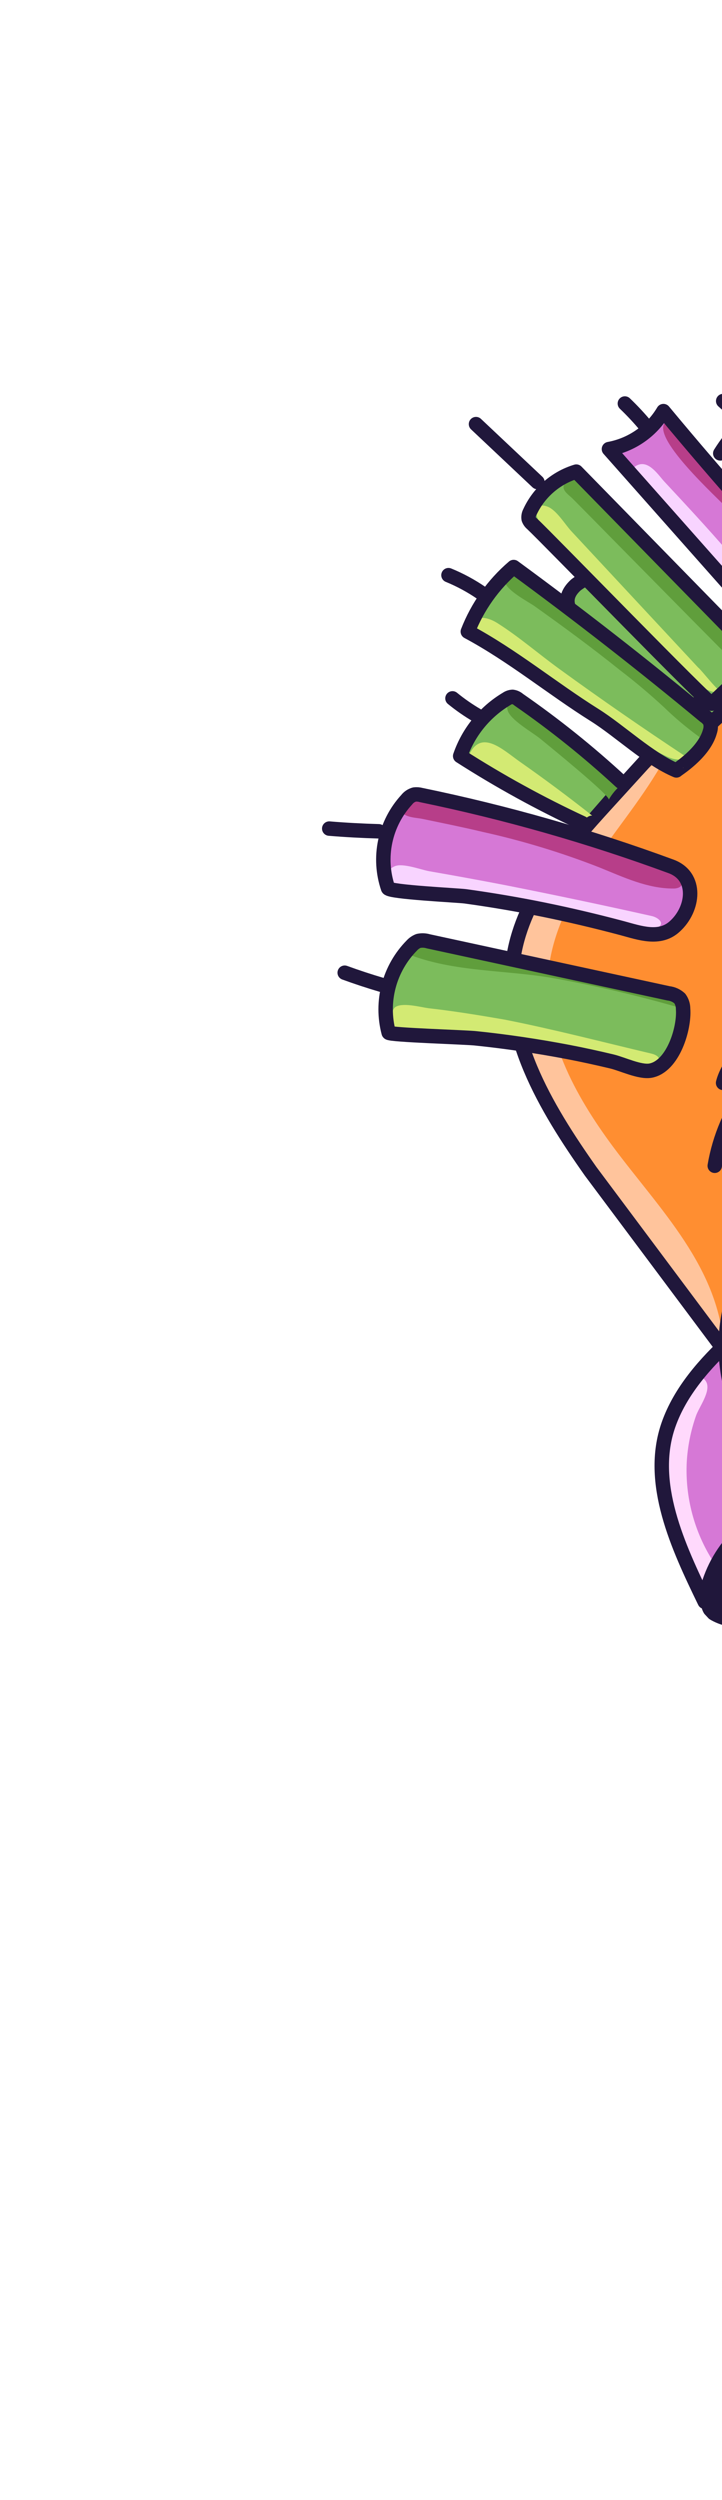 <svg width="100" height="346" viewBox="0 0 100 346" fill="none" xmlns="http://www.w3.org/2000/svg">
<g clip-path="url(#clip0_5041_20679)">
<path d="M181.994 275.312C176.727 272.014 172.392 267.439 168.127 262.921C137.706 230.714 107.173 198.369 81.683 162.147C75.435 153.27 69.223 142.984 71.025 132.273C72.424 124.01 78.322 117.325 83.95 111.163L110.701 81.812C119.428 72.176 129.983 61.836 142.966 62.37C154.725 62.894 163.886 72.296 171.7 81.016C205.168 118.336 238.635 155.661 272.102 192.992C277.4 198.895 283.071 206.794 279.85 214.06C278.85 216.338 277.001 218.225 276.41 220.667C275.427 224.608 277.804 228.448 280.144 231.808C282.484 235.168 284.743 238.376 288.043 240.554C291.344 242.732 295.871 243.526 299.24 241.465C301.165 240.278 302.652 238.198 304.862 237.593C309.353 236.363 312.91 242.706 310.921 246.918C308.933 251.129 304.009 253.034 299.437 253.901C299.95 254.611 300.313 255.418 300.503 256.274C300.693 257.129 300.706 258.015 300.542 258.876C300.378 259.737 300.04 260.556 299.548 261.282C299.056 262.009 298.421 262.627 297.682 263.1C296.897 263.502 296.037 263.738 295.156 263.794C294.276 263.851 293.394 263.725 292.564 263.426C291.735 263.127 290.976 262.661 290.334 262.056C289.693 261.451 289.183 260.721 288.835 259.911C290.287 263.326 290.116 267.797 287.308 270.2C284.499 272.603 279.054 271.376 278.6 267.714C278.366 265.949 279.243 264.255 279.847 262.543C282.406 254.956 277.848 245.747 270.297 243.137C268.604 240.641 266.303 238.618 263.611 237.256C253.018 252.716 241.486 268.974 224.176 276.144C224.185 276.985 224.371 277.815 224.723 278.579C225.075 279.343 225.584 280.024 226.218 280.577C226.851 281.13 227.594 281.543 228.399 281.789C229.204 282.034 230.052 282.107 230.887 282.002C231.047 287.285 231.79 293.569 236.477 296C238.424 297.017 240.772 297.146 242.66 298.279C243.431 298.797 244.089 299.467 244.593 300.248C245.097 301.028 245.436 301.904 245.591 302.82C245.745 303.737 245.711 304.676 245.491 305.579C245.271 306.483 244.869 307.333 244.31 308.076C243.681 308.761 242.919 309.311 242.071 309.692C241.223 310.073 240.306 310.278 239.377 310.293C238.447 310.309 237.525 310.136 236.665 309.783C235.806 309.431 235.027 308.908 234.376 308.245C235.062 310.114 235.131 312.155 234.573 314.069C234.015 315.982 232.859 317.668 231.275 318.878C229.64 320.017 227.684 320.603 225.694 320.55C223.703 320.497 221.782 319.808 220.214 318.584C220.867 319.817 221.052 321.246 220.732 322.606C220.413 323.965 219.612 325.164 218.477 325.98C217.29 326.722 215.874 327.009 214.492 326.788C213.11 326.566 211.855 325.851 210.962 324.775C209.015 322.26 209.559 318.515 211.203 315.789C212.847 313.063 215.309 310.938 217.335 308.492C220.008 305.264 221.877 301.45 222.791 297.361C223.103 296.311 223.113 295.195 222.822 294.139C222.181 292.874 221.149 291.851 219.878 291.221C214.068 287.551 206.791 280.857 200.126 279.345C194.391 278.132 186.839 280.517 181.994 275.312Z" fill="#FF8E31"/>
<path d="M221.408 135.685L225.69 138.039C228.217 135.403 231.264 133.32 234.637 131.923C238.01 130.525 241.636 129.844 245.285 129.922C236.146 121.076 225.425 114.025 213.68 109.137C209.778 107.518 205.532 106.129 201.352 106.994C196.309 108.087 192.629 112.435 189.331 116.444C178.952 129.025 167.738 141.295 153.712 149.6C152.222 150.473 150.726 151.275 149.159 152.098C151.731 155.756 150.987 162.199 145.262 163.7C132.181 167.176 120.369 171.74 109.041 179.395C104.057 182.765 97.924 187.066 94.891 192.401C92.125 197.291 92.309 201.932 91.64 207.138C92.773 212.216 94.516 217.138 96.831 221.796C97.284 218.795 98.559 215.977 100.513 213.653C102.467 211.329 105.026 209.59 107.905 208.628C116.632 205.845 121.757 211.757 125.311 218.798C129.96 227.757 135.182 236.406 140.945 244.691C141.519 245.726 142.374 246.577 143.412 247.146C145.172 247.914 147.183 246.965 148.871 246.028C186.317 225.057 219.137 196.725 245.351 162.741C246.193 161.853 246.731 160.721 246.888 159.509C246.918 157.832 245.579 156.475 244.269 155.41L221.408 135.685Z" fill="#D678D6"/>
<path d="M87.951 77.115C91.628 84.357 95.79 91.341 100.41 98.019L95.11 102.954C89.921 97.689 85.028 92.14 80.456 86.332C78.934 84.389 77.617 82.68 79.751 80.693C80.4 80.104 87.352 75.918 87.951 77.115Z" fill="#7CBC5C"/>
<path d="M87.916 77.42C91.593 84.662 95.753 91.648 100.367 98.332L95.059 103.273C89.862 98.016 84.969 92.466 80.405 86.652C78.891 84.717 77.573 83.008 79.701 81.013C80.351 80.392 87.309 76.215 87.916 77.42Z" stroke="#20173B" stroke-width="2" stroke-linecap="round" stroke-linejoin="round"/>
<path d="M81.78 78.82C80.721 77.031 79.603 75.288 78.426 73.589" stroke="#20173B" stroke-width="2" stroke-linecap="round" stroke-linejoin="round"/>
<path d="M84.876 158.66C79.614 151.559 75.003 143.171 75.96 134.352C76.604 128.533 79.508 123.287 82.819 118.51C86.13 113.733 89.909 109.232 92.576 104.056C86.501 108.924 80.627 114.316 76.51 120.978C72.394 127.64 70.225 135.726 71.953 143.378C73.233 149.147 76.602 154.182 80.024 159.031C82.441 162.44 84.872 165.866 87.369 169.216L100.274 186.921C99.736 175.453 91.364 167.404 84.876 158.66Z" fill="#FFC49C"/>
<path d="M188.219 99.185L171.835 80.997C163.983 72.237 154.821 62.834 143.1 62.352C130.119 61.77 119.562 72.157 110.835 81.793L84.083 111.145C78.439 117.337 72.549 124.015 71.159 132.254C69.371 142.997 75.561 153.259 81.817 162.128L100.338 186.907" stroke="#20173B" stroke-width="2" stroke-linecap="round" stroke-linejoin="round"/>
<path d="M94.646 139.322C94.649 138.807 94.489 138.304 94.189 137.886C93.755 137.49 93.207 137.243 92.623 137.18C81.538 134.778 70.438 132.38 59.322 129.988C58.881 129.849 58.412 129.828 57.96 129.924C57.606 130.06 57.289 130.277 57.035 130.558C55.497 132.119 54.392 134.053 53.828 136.17C53.264 138.287 53.261 140.513 53.819 142.63C53.908 142.971 64.837 143.269 65.968 143.426C70.212 143.873 74.422 144.494 78.596 145.289C80.66 145.683 82.714 146.132 84.743 146.619C86.204 146.968 88.608 148.15 90.076 147.888C93.257 147.302 94.831 141.994 94.646 139.322Z" fill="#7CBC5C"/>
<path d="M92.996 119.628C81.718 115.488 70.148 112.188 58.382 109.755C58.081 109.671 57.767 109.65 57.459 109.691C57.042 109.82 56.673 110.069 56.398 110.406C54.907 112.03 53.88 114.024 53.426 116.18C52.972 118.336 53.107 120.574 53.818 122.658C54.018 123.198 63.474 123.641 64.512 123.779C68.143 124.273 71.746 124.888 75.322 125.625C78.897 126.363 82.528 127.214 86.215 128.18C88.669 128.831 91.454 129.87 93.549 127.921C96.162 125.488 96.649 120.964 92.996 119.628Z" fill="#D678D6"/>
<path d="M85.844 107.795C81.469 103.727 76.81 99.973 71.903 96.562C71.666 96.35 71.371 96.214 71.055 96.172C70.758 96.186 70.472 96.285 70.229 96.457C67.223 98.252 64.944 101.048 63.793 104.354C69.226 107.828 74.884 110.937 80.729 113.661" fill="#7CBC5C"/>
<path d="M116.771 84.605C108.188 75.537 99.908 66.202 91.93 56.601C91.119 57.964 90.024 59.139 88.721 60.044C87.418 60.949 85.936 61.564 84.375 61.848L102.075 81.823C103.584 83.444 105.045 85.111 106.489 86.793C107.244 87.603 108.011 89.128 109.04 89.533C110.758 90.158 117.79 85.7 116.771 84.605Z" fill="#D678D6"/>
<path d="M98.344 100.926C98.501 100.495 98.51 100.023 98.369 99.587C98.186 99.26 97.927 98.982 97.614 98.776C88.986 91.677 80.168 84.809 71.162 78.172C68.341 80.581 66.159 83.651 64.814 87.108C71.014 90.415 76.478 94.967 82.412 98.688C85.877 100.865 89.9 104.731 93.708 106.331C93.695 106.268 97.535 103.964 98.344 100.926Z" fill="#7CBC5C"/>
<path d="M73.709 72.2C73.495 72.024 73.333 71.793 73.24 71.533C73.189 71.21 73.251 70.88 73.415 70.598C74.025 69.259 74.915 68.066 76.024 67.099C77.133 66.131 78.436 65.412 79.846 64.99L105.179 90.887L98.601 97.101C98.341 97.343 75.99 74.374 73.709 72.2Z" fill="#7CBC5C"/>
<path d="M99.826 62.43C101.517 59.719 103.752 57.386 106.388 55.58C106.567 55.421 106.801 55.339 107.04 55.352C107.224 55.418 107.381 55.542 107.489 55.705L122.265 73.726L117.012 78.858C116.971 78.916 116.919 78.964 116.858 78.999C116.797 79.035 116.729 79.058 116.659 79.066C116.578 79.056 116.5 79.029 116.43 78.987C116.36 78.946 116.3 78.89 116.253 78.824C111.721 74.02 106.903 69.496 101.824 65.276" fill="#D678D6"/>
<path d="M121.044 143.982C119.409 145.491 117.986 147.213 116.811 149.103C113.789 152.958 110.217 156.348 106.211 159.167C104.723 160.117 103.436 161.351 102.424 162.798C101.196 164.864 101.252 167.414 101.384 169.818L106.534 169.443C107.181 169.431 107.824 169.34 108.45 169.173C109.406 168.735 110.287 168.15 111.061 167.438C112.337 166.476 113.766 165.739 115.289 165.257C116.68 164.94 118.045 164.519 119.374 163.997C120.37 163.477 121.293 162.827 122.118 162.063C124.158 160.31 126.103 158.449 127.944 156.488C129.717 154.766 131.128 152.707 132.094 150.432C132.66 148.744 132.916 146.967 132.849 145.189C132.903 144.307 132.862 143.422 132.726 142.55C132.446 141.419 132.057 141.538 130.904 141.537C127.479 141.503 123.813 141.813 121.044 143.982Z" fill="#EECEEF"/>
<path d="M95.115 202.391C94.888 207.215 96.157 211.99 98.749 216.061C98.924 216.267 99.018 216.529 99.012 216.799C98.953 217.039 98.819 217.254 98.629 217.413L96.217 219.916C96.088 217.01 94.218 214.514 93.046 211.822C91.224 207.724 90.85 203.126 91.984 198.784C92.339 197.439 96.043 188.348 97.782 191.193C98.566 192.475 96.822 194.719 96.392 195.967C95.667 198.038 95.237 200.201 95.115 202.391Z" fill="#FFD9FC"/>
<path d="M141.757 244.586C142.33 245.621 143.186 246.472 144.224 247.041C145.991 247.817 147.994 246.86 149.675 245.931C187.123 224.958 219.946 196.623 246.162 162.636C247.006 161.75 247.545 160.617 247.7 159.404C247.729 157.727 246.391 156.371 245.081 155.305L222.173 135.578L226.463 137.925C228.99 135.289 232.037 133.207 235.41 131.81C238.783 130.412 242.409 129.731 246.058 129.808C236.918 120.961 226.198 113.911 214.452 109.023C210.551 107.403 206.304 106.015 202.125 106.88C197.082 107.973 193.41 112.329 190.096 116.337C179.725 128.911 168.511 141.181 154.485 149.486C141.55 157.123 136.546 165.534 122.791 171.559C118.481 173.438 115.958 172.73 112.462 175.908C106.161 181.623 95.795 188.049 92.592 197.174C89.766 205.206 93.891 214.032 97.603 221.682C98.057 218.681 99.331 215.863 101.286 213.539C103.24 211.215 105.798 209.476 108.678 208.513C117.405 205.731 122.53 211.643 126.084 218.684C130.745 227.647 135.98 236.299 141.757 244.586Z" stroke="#20173B" stroke-width="2" stroke-linecap="round" stroke-linejoin="round"/>
<path d="M90.245 145.824C90.704 145.942 91.268 146.174 91.297 146.645C89.869 147.975 87.643 147.732 85.706 147.311C75.437 145.249 65.246 142.146 54.753 142.397C53.599 142.427 54.128 139.952 54.696 139.423C55.649 138.672 58.258 139.391 59.35 139.539C62.88 139.93 66.427 140.517 69.91 141.118C76.793 142.474 83.489 144.23 90.245 145.824Z" fill="#D3EA73"/>
<path d="M82.013 112.875C81.84 112.876 81.671 112.916 81.517 112.994C81.363 113.072 81.229 113.184 81.126 113.322C78.553 112.29 76.1 110.981 73.811 109.419C70.918 107.678 67.73 106.5 64.811 104.845C66.47 100.637 69.595 103.735 72.042 105.452C75.437 107.829 78.761 110.304 82.013 112.875Z" fill="#D3EA73"/>
<path d="M94.983 104.706C94.378 105.39 93.275 105.1 92.441 104.742C87.889 102.564 83.556 99.954 79.504 96.947L73.821 93.007L67.143 88.389C64.03 86.233 66.087 84.455 68.907 86.248C71.897 88.141 74.648 90.543 77.521 92.62C83.245 96.773 89.066 100.802 94.983 104.706Z" fill="#D3EA73"/>
<path d="M100.128 95.877C97.565 96.037 95.494 93.926 93.792 92C88.172 85.686 82.269 79.621 76.096 73.852C75.386 73.29 74.82 72.565 74.448 71.74C73.929 70.255 74.674 69.623 75.901 70.144C77.129 70.666 78.282 72.604 79.12 73.504L86.228 81.14L93.201 88.631L96.687 92.376C97.221 92.787 99.554 95.911 100.128 95.877Z" fill="#D3EA73"/>
<path d="M90.296 126.787C90.965 126.936 91.83 127.523 91.481 128.06C91.329 128.244 91.116 128.368 90.88 128.407C88.306 129.109 85.603 128.386 83.032 127.723C74.469 125.492 65.757 123.878 56.962 122.894C56.09 122.865 55.241 122.614 54.495 122.164C53.348 121.34 53.565 120.352 54.687 119.882C55.81 119.411 58.316 120.378 59.438 120.574C62.908 121.177 66.372 121.811 69.829 122.476C76.66 123.824 83.482 125.261 90.296 126.787Z" fill="#F8D4FF"/>
<path d="M110.783 87.955C110.608 88.356 110.286 88.676 109.883 88.848C109.481 89.021 109.028 89.033 108.617 88.882C107.801 88.556 107.088 88.02 106.548 87.328C100.639 80.915 94.938 74.318 89.445 67.539C88.672 66.578 86.647 65.135 88.266 64.384C89.885 63.633 91.24 65.837 92.025 66.665C95.044 69.907 98.063 73.15 100.907 76.449C104.241 80.205 107.533 84.04 110.783 87.955Z" fill="#F8D4FF"/>
<path d="M118.205 77.959C116.375 78.467 114.59 77.103 113.227 75.785C109.31 72.001 105.829 67.707 101.288 64.701C101.057 64.593 100.854 64.431 100.698 64.229C100.542 64.027 100.436 63.791 100.389 63.54C100.422 61.134 102.403 62.074 103.427 63.027C105.164 64.649 106.777 66.415 108.457 68.105L113.335 73.036C113.864 73.572 117.651 78.112 118.205 77.959Z" fill="#F8D4FF"/>
<path d="M83.006 120.046C86.337 121.394 89.697 123.002 93.305 122.972C93.776 122.973 94.394 122.806 94.419 122.329C94.394 122.112 94.296 121.91 94.142 121.755C91.423 118.475 86.57 118.211 82.536 117.018C81.07 116.567 79.657 115.961 78.218 115.424C71.604 112.956 64.56 111.932 57.571 110.918C56.674 110.785 55.21 110.922 55.617 112.222C55.905 113.15 57.708 113.166 58.463 113.326C61.265 113.91 64.075 114.472 66.843 115.134C72.35 116.351 77.754 117.993 83.006 120.046Z" fill="#B73E89"/>
<path d="M114.187 85.15C114.49 85.553 114.908 85.855 115.387 86.015C115.877 86.103 116.479 85.74 116.418 85.252C108.159 76.493 100.681 66.93 92.363 58.27C89.483 60.059 99.569 69.055 101.016 70.658C105.404 75.486 109.742 80.375 114.187 85.15Z" fill="#B73E89"/>
<path d="M77.096 135.458C82.84 136.504 88.525 137.842 94.131 139.468C94.073 138.86 93.806 138.29 93.374 137.858C92.628 137.198 91.728 136.735 90.757 136.511C83.504 134.335 75.634 134.685 68.426 132.362C66.292 131.497 64.069 130.866 61.798 130.482C60.735 130.382 57.103 130.615 56.332 131.984C62.932 134.631 70.179 134.18 77.096 135.458Z" fill="#609E3C"/>
<path d="M84.312 110.674C84.779 109.86 85.393 109.14 86.123 108.55C81.556 105.614 78.323 100.952 73.781 97.977C72.985 97.448 69.773 96.064 70.304 98.278C70.623 99.631 73.821 101.39 74.879 102.282C75.739 102.994 84.605 110.175 84.312 110.674Z" fill="#609E3C"/>
<path d="M91.962 97.879C93.488 99.36 95.118 100.73 96.839 101.979C97 102.117 97.2 102.2 97.41 102.219C97.96 102.207 98.222 101.463 98.022 100.939C97.653 99.893 96.982 98.98 96.094 98.315L86.725 89.877C85.54 88.741 84.267 87.7 82.918 86.764C81.577 85.893 80.103 85.238 78.755 84.375C77.241 83.347 75.799 82.217 74.439 80.992C73.755 80.404 70.356 78.151 69.919 80.237C69.669 81.499 73.241 83.318 74.02 83.879C78.018 86.725 81.982 89.632 85.814 92.707C87.95 94.34 90 96.064 91.962 97.879Z" fill="#609E3C"/>
<path d="M102.116 92.104C102.251 92.288 102.425 92.44 102.626 92.549C102.827 92.657 103.049 92.72 103.277 92.733C104.072 92.659 104.231 91.528 103.92 90.787C103.534 90.014 103.019 89.311 102.396 88.711C95.398 81.193 88.281 73.802 81.044 66.537C80.858 66.321 80.626 66.149 80.364 66.035C79.956 66.01 79.547 66.08 79.169 66.24C78.792 66.399 78.457 66.644 78.19 66.955C77.671 67.846 78.74 68.425 79.398 69.099C81.223 70.94 83.038 72.781 84.843 74.622L95.861 85.791L102.116 92.104Z" fill="#609E3C"/>
<path d="M129.535 161.469C124.228 161.806 119.01 163 114.083 165.003C109.127 167.03 104.984 170.647 102.306 175.285C99.668 180.583 99.154 186.686 100.869 192.344C102.606 197.954 105.584 203.1 109.581 207.4C111.458 209.735 113.828 211.626 116.523 212.937C121.14 214.919 126.457 213.843 131.31 212.791C137.459 211.454 143.657 210.104 149.441 207.594C158.198 203.801 165.61 197.506 172.788 191.203C185.856 179.704 198.65 167.78 209.687 154.343C213.543 149.664 217.23 144.689 219.273 138.974C220.328 136.212 220.734 133.246 220.459 130.304C220.111 127.94 219.33 125.661 218.156 123.581C215.008 117.66 210.131 112.893 205.332 108.177C201.705 104.638 197.886 100.975 193.047 99.472C187.966 98.092 182.544 98.74 177.925 101.277C173.353 103.821 169.345 107.269 166.146 111.41C160.089 118.758 155.56 127.239 152.823 136.356" fill="#FF8E31"/>
<path d="M130.486 162.702C124.148 163.82 118.599 167.609 113.778 171.87C110.665 174.393 108.088 177.512 106.197 181.044C104.068 185.761 103.724 191.087 105.227 196.034C106.759 200.946 109.498 205.393 113.193 208.97C109.374 205.747 105.428 202.354 103.407 197.774C102.675 195.98 102.107 194.123 101.712 192.225C100.656 187.836 99.656 183.214 100.912 178.882C102.752 172.525 108.962 168.454 115.126 166.059C118.91 164.475 122.954 163.609 127.053 163.507" fill="#FFC49C"/>
<path d="M130.169 162.15C124.865 162.494 119.65 163.691 114.724 165.692C109.77 167.721 105.625 171.334 102.94 175.966C100.311 181.269 99.8 187.372 101.51 193.033C103.248 198.643 106.225 203.789 110.222 208.089C112.099 210.424 114.47 212.315 117.164 213.626C121.774 215.6 127.098 214.532 131.951 213.48C138.101 212.143 144.298 210.793 150.075 208.275C158.832 204.482 166.252 198.195 173.43 191.892C186.498 180.393 199.291 168.469 210.328 155.032C214.177 150.345 217.871 145.378 219.907 139.655C220.967 136.894 221.373 133.927 221.093 130.985C220.745 128.621 219.964 126.342 218.79 124.262C215.634 118.333 210.765 113.574 205.966 108.858C202.338 105.319 198.52 101.656 193.681 100.153C188.6 98.773 183.178 99.421 178.559 101.958C173.988 104.504 169.978 107.948 166.772 112.083C160.722 119.437 156.196 127.919 153.457 137.037" stroke="#20173B" stroke-width="2" stroke-linecap="round" stroke-linejoin="round"/>
<path d="M121.49 144.006C119.86 145.518 118.436 147.24 117.257 149.126C114.238 152.983 110.669 156.377 106.665 159.199C105.173 160.144 103.886 161.379 102.878 162.829C101.65 164.895 101.706 167.446 101.838 169.85L106.988 169.474C107.635 169.474 108.28 169.383 108.903 169.205C109.856 168.769 110.737 168.189 111.514 167.485C112.783 166.513 114.215 165.775 115.742 165.305C117.131 164.977 118.495 164.557 119.827 164.045C120.82 163.519 121.742 162.869 122.571 162.11C124.609 160.355 126.551 158.491 128.39 156.528C130.168 154.812 131.582 152.754 132.547 150.479C133.109 148.79 133.365 147.015 133.302 145.236C133.357 144.357 133.313 143.474 133.171 142.605C132.891 141.474 132.518 141.594 131.357 141.6C127.925 141.526 124.259 141.837 121.49 144.006Z" stroke="#20173B" stroke-width="2" stroke-linecap="round" stroke-linejoin="round"/>
<path d="M132.709 138.934C128.177 137.842 122.613 137.105 118.098 138.538C111.911 140.485 107.303 145.35 103.625 150.498C101.249 153.699 99.662 157.415 98.995 161.344" stroke="#20173B" stroke-width="2" stroke-linecap="round" stroke-linejoin="round"/>
<path d="M120.005 133.767C113.929 135.232 108.703 137.902 104.935 142.53C103.375 144.467 100.741 147.448 100.151 149.874" stroke="#20173B" stroke-width="2" stroke-linecap="round" stroke-linejoin="round"/>
<path d="M94.612 139.626C94.615 139.111 94.454 138.609 94.154 138.191C93.719 137.792 93.168 137.542 92.581 137.477L59.319 130.277C58.88 130.146 58.414 130.127 57.965 130.222C57.611 130.358 57.294 130.576 57.04 130.856C55.502 132.416 54.397 134.349 53.834 136.465C53.272 138.581 53.271 140.806 53.832 142.921C53.914 143.253 64.85 143.559 65.981 143.717C70.223 144.156 74.45 144.791 78.609 145.58C80.672 145.974 82.711 146.422 84.755 146.909C86.217 147.259 88.613 148.433 90.088 148.179C93.215 147.615 94.827 142.331 94.612 139.626Z" stroke="#20173B" stroke-width="2" stroke-linecap="round" stroke-linejoin="round"/>
<path d="M92.916 119.9C81.641 115.751 70.07 112.45 58.301 110.026C58.006 109.947 57.697 109.925 57.394 109.963C56.973 110.083 56.601 110.333 56.333 110.679C54.841 112.3 53.813 114.293 53.358 116.447C52.903 118.602 53.036 120.839 53.745 122.922C53.953 123.471 63.41 123.913 64.448 124.051C68.073 124.55 71.674 125.163 75.249 125.889C78.825 126.616 82.458 127.471 86.15 128.453C88.596 129.111 91.389 130.142 93.484 128.193C96.119 125.8 96.646 121.254 92.916 119.9Z" stroke="#20173B" stroke-width="2" stroke-linecap="round" stroke-linejoin="round"/>
<path d="M85.995 108.185C81.547 104.075 76.817 100.283 71.838 96.835C71.6 96.624 71.305 96.488 70.99 96.444C70.694 96.46 70.408 96.558 70.164 96.729C67.155 98.522 64.878 101.323 63.736 104.634C69.165 108.109 74.82 111.215 80.665 113.934" stroke="#20173B" stroke-width="2" stroke-linecap="round" stroke-linejoin="round"/>
<path d="M116.729 84.902C108.151 75.839 99.871 66.504 91.888 56.897C91.078 58.262 89.985 59.437 88.683 60.343C87.381 61.25 85.9 61.867 84.34 62.153L102.04 82.127C103.55 83.749 105.01 85.415 106.454 87.097C107.209 87.908 107.969 89.424 109.005 89.837C110.723 90.462 117.755 86.004 116.729 84.902Z" stroke="#20173B" stroke-width="2" stroke-linecap="round" stroke-linejoin="round"/>
<path d="M98.324 101.247C98.471 100.814 98.48 100.346 98.35 99.907C98.171 99.578 97.911 99.299 97.595 99.097C88.999 91.967 80.182 85.094 71.143 78.477C68.322 80.886 66.141 83.956 64.795 87.413C70.987 90.728 76.452 95.264 82.386 98.986C85.859 101.17 89.882 105.036 93.682 106.628C93.66 106.572 97.5 104.269 98.324 101.247Z" stroke="#20173B" stroke-width="2" stroke-linecap="round" stroke-linejoin="round"/>
<path d="M73.691 72.489C73.477 72.313 73.315 72.083 73.221 71.822C73.172 71.501 73.228 71.173 73.381 70.887C73.995 69.548 74.886 68.355 75.996 67.387C77.106 66.418 78.41 65.697 79.82 65.271L105.153 91.168L98.582 97.391C98.306 97.648 75.981 74.64 73.691 72.489Z" stroke="#20173B" stroke-width="2" stroke-linecap="round" stroke-linejoin="round"/>
<path d="M99.759 62.749C101.454 60.041 103.688 57.709 106.322 55.899C106.41 55.819 106.515 55.758 106.628 55.72C106.742 55.682 106.862 55.668 106.981 55.679C107.163 55.748 107.32 55.871 107.43 56.032L122.206 74.054L116.953 79.186C116.86 79.295 116.733 79.371 116.592 79.4C116.512 79.388 116.435 79.36 116.367 79.317C116.298 79.274 116.239 79.218 116.194 79.151C111.654 74.355 106.837 69.832 101.765 65.603" stroke="#20173B" stroke-width="2" stroke-linecap="round" stroke-linejoin="round"/>
<path d="M52.834 136.299C51.122 135.795 49.425 135.236 47.743 134.622" stroke="#20173B" stroke-width="2" stroke-linecap="round" stroke-linejoin="round"/>
<path d="M52.464 115.052C50.176 114.987 47.883 114.867 45.6 114.677" stroke="#20173B" stroke-width="2" stroke-linecap="round" stroke-linejoin="round"/>
<path d="M66.058 99.007C64.869 98.312 63.736 97.525 62.67 96.654" stroke="#20173B" stroke-width="2" stroke-linecap="round" stroke-linejoin="round"/>
<path d="M66.691 82.076C65.259 81.091 63.725 80.261 62.116 79.603" stroke="#20173B" stroke-width="2" stroke-linecap="round" stroke-linejoin="round"/>
<path d="M74.435 66.713L65.928 58.698" stroke="#20173B" stroke-width="2" stroke-linecap="round" stroke-linejoin="round"/>
<path d="M89.505 59.025C88.58 57.91 87.593 56.849 86.546 55.847" stroke="#20173B" stroke-width="2" stroke-linecap="round" stroke-linejoin="round"/>
<path d="M102.731 57.804L100.165 55.502" stroke="#20173B" stroke-width="2" stroke-linecap="round" stroke-linejoin="round"/>
<path d="M107.522 222.572C109.77 224.368 112.487 225.969 115.352 225.678C117.182 225.369 118.912 224.626 120.395 223.51C127.967 218.46 133.937 211.268 138.652 203.49C143.366 195.712 146.913 187.266 150.449 178.89C151.404 176.842 152.089 174.678 152.487 172.454C151.469 172.467 150.467 172.705 149.552 173.152C148.636 173.598 147.831 174.242 147.194 175.036C147.943 172.912 148.96 170.893 150.22 169.026C145.841 170.636 143.067 174.883 140.8 178.975C139.818 180.752 138.852 182.937 139.822 184.727L118.672 207.108C117.375 208.482 115.713 209.984 113.869 209.582C112.655 209.32 111.706 208.267 110.481 208.075C109.762 208.011 109.038 208.129 108.375 208.417C105.871 209.356 101.61 212.005 101.405 215.056C101.2 218.107 105.54 220.997 107.522 222.572Z" fill="#FF8E31"/>
<path d="M107.303 222.337C109.551 224.133 112.269 225.734 115.134 225.443C116.963 225.134 118.693 224.391 120.177 223.275C127.748 218.225 133.719 211.033 138.433 203.255C143.147 195.477 146.694 187.031 150.23 178.655C151.185 176.607 151.87 174.443 152.268 172.219C151.25 172.232 150.248 172.47 149.333 172.917C148.418 173.363 147.612 174.006 146.975 174.801C147.724 172.677 148.741 170.658 150.001 168.791C145.622 170.401 142.848 174.648 140.581 178.74C139.599 180.517 138.633 182.702 139.603 184.492L118.453 206.873C117.156 208.247 115.494 209.749 113.65 209.347C112.437 209.085 111.487 208.032 110.255 207.832C109.538 207.776 108.817 207.897 108.156 208.182C105.652 209.121 101.391 211.77 101.186 214.821C100.981 217.872 105.322 220.762 107.303 222.337Z" stroke="#20173B" stroke-width="2" stroke-linecap="round" stroke-linejoin="round"/>
<path d="M98.637 224.306C99.817 224.94 101.147 225.244 102.486 225.186C104.233 225.329 105.975 224.858 107.412 223.854C107.478 223.824 107.532 223.774 107.567 223.71C107.611 223.563 107.491 223.433 107.377 223.327C104.681 220.968 102.35 218.223 100.459 215.18C99.791 215.832 99.171 216.531 98.603 217.271C97.665 218.477 97.648 219.794 97.182 221.181C97.029 221.79 97.09 222.433 97.355 223.002C97.62 223.571 98.072 224.032 98.637 224.306Z" fill="#20173B"/>
<path d="M105.283 214.714C105.029 215.886 105.02 217.098 105.258 218.272C105.496 219.447 105.975 220.559 106.666 221.538L104.415 219.82C103.589 219.236 102.837 218.554 102.176 217.789C101.512 217.012 101.162 216.016 101.195 214.994C101.445 213.654 102.199 212.46 103.301 211.657C103.804 211.189 106.003 208.945 106.627 209.045C108.622 209.382 105.453 213.725 105.283 214.714Z" fill="#20173B"/>
</g>
<defs>
<clipPath id="clip0_5041_20679">
<rect width="174" height="310" fill="white" transform="translate(0 118.555) rotate(-42.949)"/>
</clipPath>
</defs>
</svg>
